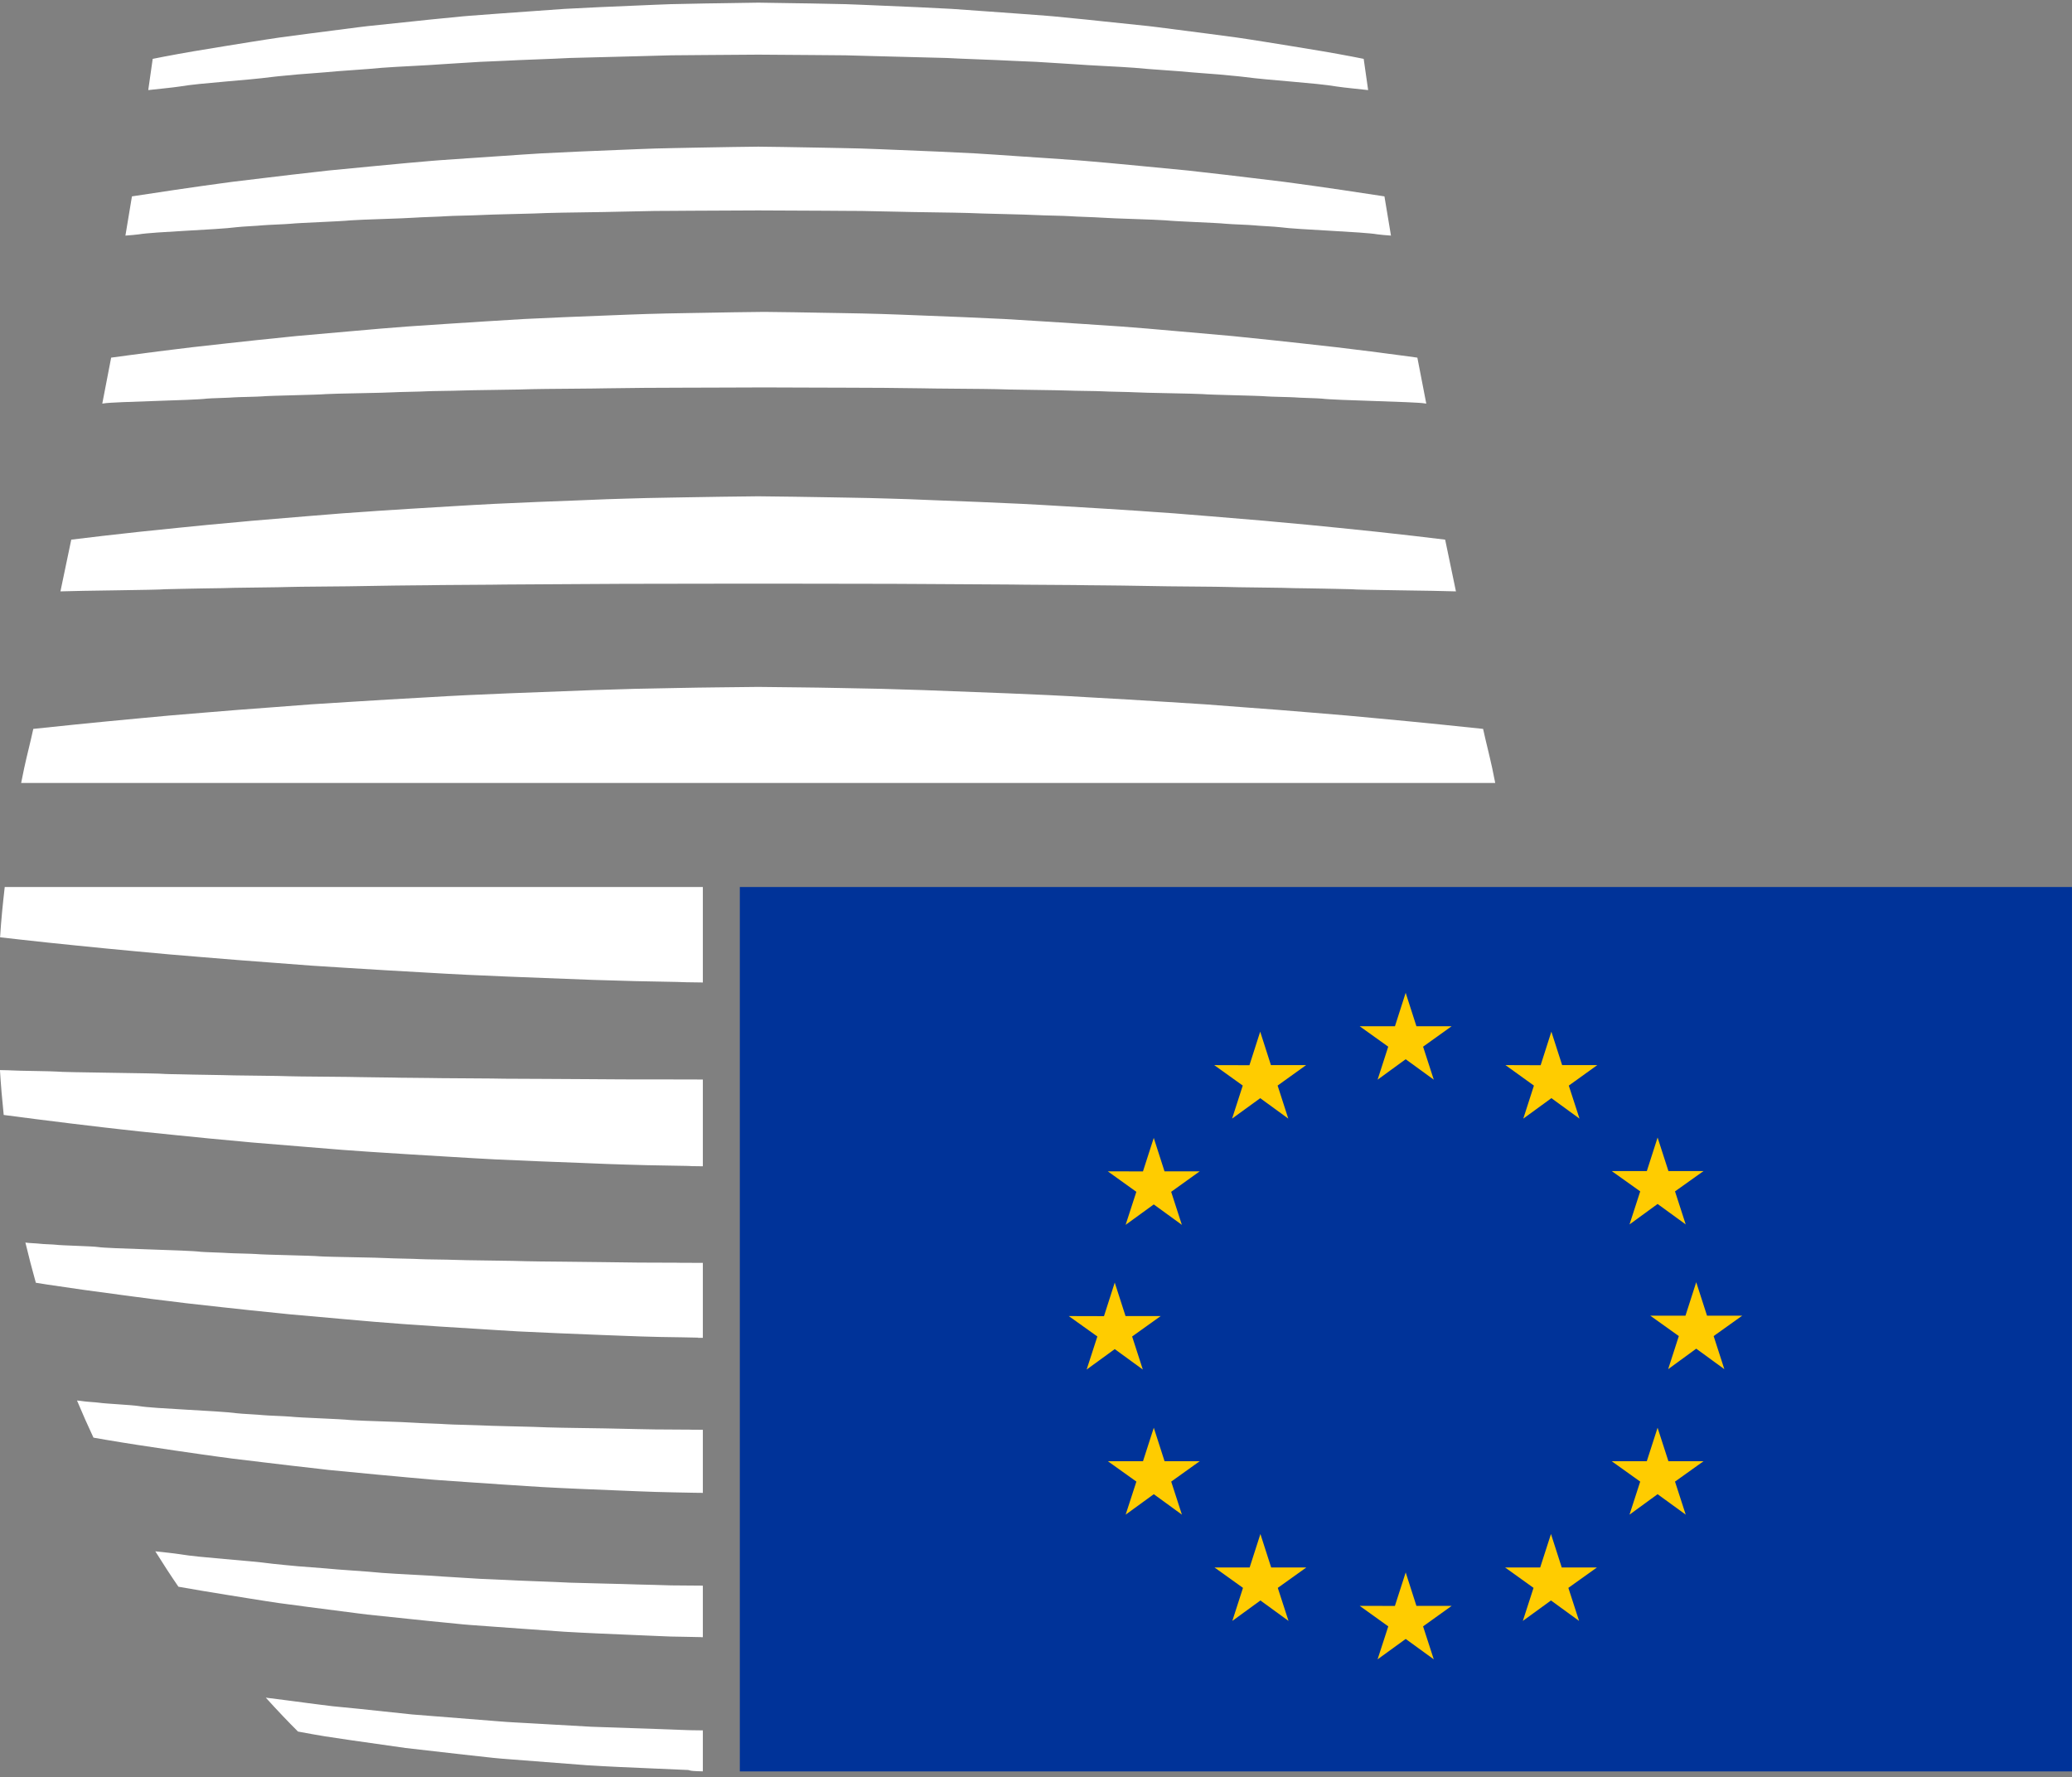 <svg width="246" height="211" viewBox="0 0 246 211" fill="none" xmlns="http://www.w3.org/2000/svg">
<rect x="0" y="0" width="246" height="211" fill="#808080" stroke="none"/>
<g clip-path="url(#clip0)">
<path d="M18.039 154.222C18.738 154.308 19.453 154.391 20.178 154.481C20.81 154.564 21.445 154.643 22.087 154.719C23.455 154.873 24.865 155.027 26.309 155.189C28.528 155.441 30.841 155.675 33.218 155.916C33.627 155.957 34.042 155.998 34.454 156.044C36.461 156.232 38.525 156.413 40.63 156.593C41.443 156.665 42.267 156.736 43.087 156.808C43.563 156.849 44.036 156.891 44.512 156.932C45.525 157.015 46.538 157.09 47.562 157.169C47.872 157.192 48.178 157.214 48.488 157.237C49.69 157.32 50.907 157.399 52.128 157.485C53.64 157.583 55.159 157.674 56.69 157.768C58.278 157.866 59.88 157.975 61.502 158.065C64.677 158.227 67.919 158.351 71.181 158.483C72.104 158.517 73.026 158.558 73.952 158.588C74.662 158.618 75.381 158.645 76.103 158.667C76.866 158.682 77.626 158.705 78.389 158.728C79.262 158.743 80.139 158.754 81.02 158.769C81.617 158.784 82.218 158.799 82.811 158.807C83.382 158.822 82.01 158.825 83.446 158.833V149.93C80.132 149.923 80.778 149.919 80.324 149.912C79.814 149.908 76.356 149.9 75.842 149.896C75.335 149.878 71.93 149.859 71.423 149.84C70.41 149.81 63.475 149.772 62.48 149.735C61.486 149.678 54.827 149.629 53.863 149.573C53.379 149.539 50.348 149.524 49.875 149.486C49.403 149.445 46.481 149.407 46.02 149.369C45.09 149.298 38.858 149.226 37.977 149.155C37.093 149.061 31.272 148.974 30.444 148.884C30.032 148.842 27.458 148.801 27.061 148.763C26.664 148.722 24.227 148.662 23.841 148.617C22.322 148.406 12.835 148.251 11.617 148.048C11.005 147.95 7.195 147.864 6.662 147.781C6.398 147.74 5.041 147.709 4.791 147.664C4.55 147.623 3.351 147.578 3.128 147.533C3.098 147.525 3.053 147.521 3.015 147.517C3.401 149.136 3.816 150.728 4.255 152.291C4.701 152.358 5.151 152.434 5.631 152.509C8.201 152.9 11.213 153.322 14.6 153.766C15.707 153.921 16.856 154.071 18.039 154.222ZM9.028 112.25C11.319 112.491 13.73 112.716 16.248 112.954C18.765 113.198 21.395 113.424 24.113 113.642C26.831 113.872 29.643 114.094 32.534 114.305C33.982 114.418 35.448 114.523 36.93 114.64C38.419 114.734 39.92 114.828 41.443 114.926C44.486 115.111 47.596 115.31 50.76 115.476C57.068 115.863 63.686 116.063 70.369 116.334C72.043 116.379 73.721 116.428 75.407 116.481C77.074 116.515 78.748 116.545 80.423 116.579C81.719 116.605 80.82 116.624 83.446 116.643V105.305H0.562C0.32 107.446 0.139 109.193 0.01 111.278C0.827 111.369 1.658 111.463 2.52 111.561C4.565 111.798 6.738 112.016 9.028 112.25ZM177.522 92.954C177.405 92.37 177.296 91.794 177.167 91.207C176.793 89.483 176.438 88.173 176.082 86.536C174.465 86.362 172.771 86.189 171.002 86.009C168.712 85.772 166.301 85.546 163.776 85.308C161.266 85.06 158.643 84.834 155.922 84.616C153.2 84.382 150.392 84.168 147.5 83.957C146.053 83.844 144.586 83.735 143.101 83.622C141.619 83.528 140.115 83.43 138.592 83.336C135.549 83.152 132.435 82.948 129.275 82.786C122.97 82.395 116.352 82.199 109.666 81.932C107.988 81.879 106.31 81.826 104.628 81.778C102.957 81.744 101.286 81.714 99.612 81.68C96.422 81.608 93.221 81.597 90.019 81.552C86.818 81.597 83.613 81.608 80.423 81.68C78.748 81.714 77.074 81.744 75.407 81.778C73.721 81.826 72.043 81.879 70.369 81.932C63.686 82.199 57.068 82.395 50.76 82.786C47.596 82.948 44.486 83.152 41.443 83.336C39.92 83.43 38.419 83.528 36.93 83.622C35.448 83.735 33.982 83.844 32.534 83.957C29.643 84.168 26.831 84.382 24.113 84.616C21.395 84.834 18.765 85.06 16.248 85.308C13.73 85.546 11.319 85.772 9.028 86.009C7.263 86.189 5.57 86.362 3.952 86.536C3.601 88.173 3.242 89.483 2.868 91.207C2.743 91.794 2.633 92.37 2.512 92.954H90.019H177.522ZM23.905 172.663C24.544 172.75 25.194 172.844 25.848 172.934C26.422 173.017 27.001 173.092 27.587 173.167C28.841 173.322 30.115 173.476 31.43 173.63C33.502 173.883 35.649 174.131 37.864 174.38C38.245 174.425 38.631 174.47 39.02 174.515C40.895 174.7 42.807 174.876 44.769 175.068C45.529 175.136 46.3 175.211 47.075 175.279C47.509 175.324 47.955 175.37 48.398 175.403C49.335 175.494 50.287 175.569 51.244 175.656C51.531 175.678 51.818 175.701 52.102 175.723C53.228 175.802 54.366 175.882 55.507 175.961C56.906 176.058 58.327 176.153 59.752 176.25C61.233 176.348 62.73 176.446 64.242 176.54C67.205 176.706 70.225 176.823 73.264 176.947C74.122 176.984 74.972 177.022 75.834 177.052C76.503 177.075 77.172 177.101 77.841 177.124C78.552 177.139 79.262 177.161 79.973 177.176C80.789 177.195 81.606 177.207 82.426 177.225C82.762 177.225 83.106 177.237 83.446 177.237V169.746C81.239 169.742 82.49 169.734 82.018 169.731C81.243 169.723 78.51 169.716 77.743 169.704C76.979 169.678 74.284 169.652 73.528 169.618C72.001 169.569 66.54 169.52 65.047 169.463C63.562 169.381 58.296 169.301 56.853 169.215C56.127 169.174 53.704 169.14 52.997 169.087C52.287 169.027 49.951 168.97 49.259 168.914C47.868 168.805 42.955 168.699 41.632 168.594C40.317 168.451 35.721 168.323 34.477 168.187C33.857 168.127 31.805 168.067 31.204 168.007C30.607 167.939 28.66 167.856 28.089 167.781C25.803 167.476 18.3 167.246 16.471 166.93C15.548 166.787 12.528 166.655 11.731 166.531C11.33 166.474 10.208 166.418 9.845 166.354C9.69 166.324 9.422 166.301 9.142 166.271C9.773 167.777 10.427 169.249 11.096 170.679C11.565 170.766 12.052 170.845 12.562 170.935C14.951 171.342 17.691 171.76 20.73 172.204C21.758 172.354 22.817 172.509 23.905 172.663ZM83.446 205.435C81.356 205.42 82.494 205.412 81.545 205.401C80.264 205.352 78.99 205.307 77.728 205.262C75.188 205.175 72.667 205.089 70.18 205.002C67.697 204.859 65.243 204.72 62.828 204.584C61.626 204.513 60.424 204.464 59.245 204.362C58.058 204.268 56.89 204.178 55.738 204.084C53.417 203.903 51.149 203.719 48.946 203.545C46.746 203.316 44.606 203.09 42.543 202.868C41.507 202.77 40.49 202.665 39.485 202.567C38.491 202.454 37.52 202.314 36.567 202.198C34.828 201.961 33.154 201.754 31.559 201.55C32.95 203.09 34.239 204.438 35.38 205.574C35.471 205.589 35.554 205.612 35.649 205.623C36.609 205.796 37.588 205.985 38.593 206.143C39.602 206.297 40.623 206.451 41.666 206.602C43.76 206.899 45.926 207.208 48.144 207.524C50.386 207.784 52.68 208.044 55.027 208.311C56.206 208.439 57.393 208.571 58.595 208.702C59.797 208.827 61.018 208.894 62.242 209C64.699 209.192 67.194 209.384 69.722 209.576C72.258 209.734 74.825 209.843 77.418 209.952C78.71 210.009 80.011 210.061 81.311 210.122C82.335 210.137 81.239 210.253 83.446 210.299V205.435ZM36.586 190.781C38.506 191.037 40.494 191.293 42.535 191.549C42.898 191.594 43.253 191.639 43.62 191.684C45.355 191.869 47.135 192.057 48.946 192.241C49.652 192.316 50.367 192.392 51.085 192.463C51.493 192.508 51.898 192.546 52.313 192.584C53.186 192.674 54.067 192.753 54.955 192.847C55.22 192.866 55.488 192.892 55.757 192.915C56.796 192.994 57.85 193.066 58.909 193.145C60.213 193.242 61.524 193.337 62.843 193.427C64.223 193.525 65.618 193.626 67.02 193.724C69.768 193.886 72.557 193.995 75.377 194.116C76.163 194.15 76.953 194.18 77.747 194.217C78.37 194.236 78.99 194.263 79.61 194.293C80.268 194.3 80.933 194.319 81.591 194.33C82.21 194.342 82.83 194.353 83.446 194.368V188.259C82.94 188.259 83.186 188.259 83.446 188.255V188.251C82.365 188.236 80.612 188.228 79.682 188.221C78.657 188.179 76.673 188.142 75.656 188.112C73.631 188.036 69.639 187.969 67.647 187.897C65.663 187.788 61.808 187.679 59.873 187.566C58.913 187.506 57.098 187.468 56.157 187.389C55.212 187.314 53.459 187.242 52.532 187.167C50.677 187.016 47.086 186.873 45.325 186.734C43.567 186.55 40.199 186.369 38.548 186.196C37.72 186.113 36.182 186.03 35.38 185.951C34.583 185.864 33.131 185.752 32.364 185.654C29.318 185.24 23.799 184.938 21.358 184.521C20.598 184.404 19.453 184.287 18.44 184.178C19.351 185.639 20.265 187.043 21.184 188.379C22.949 188.695 24.861 189.011 26.891 189.339C27.84 189.497 28.815 189.648 29.813 189.809C30.384 189.9 30.966 189.986 31.552 190.084C32.069 190.16 32.595 190.242 33.124 190.321C34.258 190.472 35.407 190.626 36.586 190.781ZM12.162 133.83C12.929 133.921 13.711 134.004 14.513 134.098C15.189 134.173 15.881 134.252 16.584 134.327C18.069 134.485 19.611 134.644 21.191 134.798C23.558 135.05 26.026 135.276 28.573 135.509C29.008 135.547 29.446 135.592 29.888 135.634C32.032 135.818 34.239 135.999 36.488 136.176C37.357 136.247 38.226 136.319 39.107 136.39C39.614 136.432 40.12 136.473 40.63 136.514C41.704 136.593 42.792 136.665 43.885 136.744C44.213 136.767 44.538 136.782 44.871 136.808C46.156 136.891 47.449 136.974 48.757 137.056C50.367 137.162 51.996 137.252 53.632 137.35C55.322 137.452 57.03 137.557 58.754 137.644C62.152 137.809 65.614 137.937 69.106 138.069C70.089 138.11 71.079 138.152 72.07 138.19C72.837 138.216 73.597 138.242 74.364 138.265C75.177 138.287 75.989 138.31 76.809 138.333C77.735 138.355 78.669 138.366 79.606 138.385C80.245 138.397 80.888 138.408 81.526 138.419C82.483 138.438 81.349 138.453 83.446 138.464V128.161C79.232 128.158 78.915 128.158 78.635 128.15C78.378 128.15 74.194 128.146 73.941 128.146C73.687 128.135 69.575 128.124 69.322 128.116C68.811 128.097 60.413 128.079 59.914 128.067C59.419 128.033 51.349 128.011 50.869 127.981C50.624 127.966 46.988 127.958 46.75 127.932C46.515 127.917 43.008 127.898 42.777 127.879C42.312 127.845 34.76 127.808 34.314 127.774C33.88 127.725 26.831 127.683 26.415 127.638C26.203 127.619 23.111 127.597 22.915 127.578C22.715 127.555 19.797 127.529 19.604 127.503C18.84 127.401 7.373 127.322 6.761 127.22C6.454 127.175 1.862 127.126 1.598 127.089C1.492 127.07 0.479 127.058 -0.005 127.043C0.105 128.843 0.256 130.619 0.441 132.37C2.803 132.686 5.491 133.025 8.469 133.39C9.656 133.541 10.888 133.687 12.162 133.83ZM32.364 9.13C33.131 9.032 34.583 8.919 35.38 8.833C36.182 8.758 37.72 8.671 38.548 8.588C40.199 8.415 43.567 8.234 45.325 8.05C47.086 7.911 50.677 7.768 52.532 7.621C53.459 7.545 55.212 7.47 56.157 7.395C57.098 7.316 58.913 7.278 59.873 7.218C61.808 7.109 65.663 6.996 67.647 6.883C69.639 6.815 73.631 6.747 75.656 6.676C76.673 6.642 78.657 6.604 79.682 6.567C80.702 6.556 82.713 6.544 83.741 6.533C85.257 6.518 87.903 6.503 90.019 6.488C92.132 6.503 94.778 6.518 96.293 6.533C97.322 6.544 99.332 6.556 100.353 6.567C101.381 6.604 103.358 6.642 104.374 6.676C106.404 6.747 110.392 6.815 112.387 6.883C114.372 6.996 118.231 7.109 120.158 7.218C121.122 7.278 122.933 7.316 123.881 7.395C124.822 7.47 126.576 7.545 127.502 7.621C129.354 7.768 132.945 7.911 134.71 8.05C136.468 8.234 139.831 8.415 141.487 8.588C142.319 8.671 143.853 8.758 144.651 8.833C145.452 8.919 146.907 9.032 147.671 9.13C150.721 9.541 156.239 9.845 158.677 10.267C159.663 10.418 161.281 10.561 162.434 10.696C162.26 9.484 162.086 8.246 161.905 6.988C161.459 6.898 160.994 6.804 160.514 6.714C158.303 6.292 155.831 5.874 153.143 5.445C152.191 5.291 151.216 5.133 150.218 4.974C149.647 4.888 149.069 4.79 148.483 4.7C147.965 4.617 147.44 4.538 146.907 4.463C145.781 4.312 144.624 4.161 143.449 4.003C141.525 3.751 139.54 3.495 137.496 3.235C137.137 3.19 136.781 3.145 136.415 3.104C134.68 2.915 132.903 2.731 131.089 2.547C130.382 2.471 129.664 2.396 128.946 2.321C128.542 2.283 128.133 2.238 127.721 2.2C126.848 2.11 125.968 2.027 125.076 1.94C124.819 1.918 124.55 1.895 124.282 1.873C123.243 1.786 122.188 1.722 121.126 1.636C119.826 1.545 118.514 1.447 117.187 1.353C115.812 1.252 114.417 1.154 113.019 1.056C110.263 0.902 107.474 0.785 104.658 0.668L102.288 0.566C101.664 0.544 101.045 0.521 100.425 0.495C99.767 0.48 99.102 0.465 98.444 0.454C97.684 0.435 96.928 0.427 96.169 0.408C95.651 0.405 95.133 0.393 94.615 0.386C93.088 0.356 91.55 0.333 90.019 0.314C88.485 0.333 86.95 0.356 85.427 0.386C84.901 0.393 84.38 0.405 83.866 0.408C83.106 0.427 82.347 0.435 81.591 0.454C80.933 0.465 80.268 0.48 79.61 0.495C78.99 0.521 78.37 0.544 77.747 0.566C76.953 0.6 76.163 0.634 75.377 0.668C72.557 0.785 69.768 0.902 67.02 1.056C65.618 1.154 64.223 1.252 62.843 1.353C61.524 1.447 60.213 1.545 58.909 1.636C57.85 1.722 56.796 1.786 55.757 1.873C55.488 1.895 55.22 1.918 54.955 1.94C54.067 2.027 53.186 2.11 52.313 2.2C51.898 2.238 51.493 2.283 51.085 2.321C50.367 2.396 49.652 2.471 48.946 2.547C47.135 2.731 45.355 2.915 43.62 3.104C43.253 3.145 42.898 3.19 42.535 3.235C40.494 3.495 38.506 3.751 36.586 4.003C35.407 4.161 34.258 4.312 33.124 4.463C32.595 4.538 32.069 4.617 31.552 4.7C30.966 4.79 30.384 4.888 29.813 4.974C28.815 5.133 27.84 5.291 26.891 5.445C24.204 5.874 21.736 6.292 19.525 6.714C19.041 6.804 18.576 6.898 18.13 6.988C17.948 8.246 17.771 9.484 17.601 10.696C18.753 10.561 20.371 10.418 21.358 10.267C23.799 9.845 29.318 9.541 32.364 9.13ZM83.446 194.387V194.379C83.235 194.379 83.095 194.383 83.446 194.387ZM83.446 177.263V177.255C83.31 177.255 83.261 177.263 83.446 177.263ZM28.089 26.973C28.66 26.898 30.607 26.815 31.204 26.747C31.805 26.691 33.857 26.627 34.477 26.567C35.721 26.439 40.317 26.299 41.632 26.16C42.955 26.058 47.868 25.945 49.259 25.84C49.951 25.784 52.287 25.727 52.997 25.667C53.704 25.614 56.127 25.584 56.853 25.539C58.296 25.452 63.562 25.369 65.047 25.287C66.54 25.234 72.001 25.185 73.528 25.132C74.284 25.106 76.979 25.076 77.743 25.046C78.51 25.035 81.243 25.035 82.018 25.019C83.359 25.012 87.85 24.997 90.019 24.982C92.185 24.997 96.675 25.012 98.017 25.019C98.792 25.035 101.525 25.035 102.292 25.046C103.055 25.076 105.75 25.106 106.514 25.132C108.033 25.185 113.495 25.234 114.988 25.287C116.477 25.369 121.738 25.452 123.186 25.539C123.912 25.584 126.331 25.614 127.037 25.667C127.744 25.727 130.084 25.784 130.775 25.84C132.166 25.945 137.08 26.058 138.403 26.16C139.718 26.299 144.314 26.439 145.558 26.567C146.178 26.627 148.234 26.691 148.831 26.747C149.432 26.815 151.375 26.898 151.949 26.973C154.232 27.278 161.738 27.511 163.568 27.824C163.889 27.869 164.479 27.922 165.144 27.971C164.876 26.39 164.615 24.843 164.369 23.314C162.785 23.066 161.103 22.817 159.308 22.55C158.276 22.403 157.218 22.245 156.129 22.091C155.491 22 154.844 21.91 154.187 21.823C153.616 21.741 153.034 21.662 152.444 21.586C151.197 21.436 149.916 21.281 148.608 21.123C146.529 20.871 144.386 20.619 142.175 20.374C141.789 20.333 141.408 20.284 141.015 20.242C139.144 20.058 137.224 19.874 135.266 19.689C134.502 19.618 133.735 19.542 132.964 19.471C132.525 19.429 132.083 19.388 131.641 19.347C130.7 19.264 129.751 19.181 128.791 19.098C128.504 19.076 128.22 19.049 127.937 19.03C126.807 18.948 125.673 18.872 124.531 18.793C123.129 18.695 121.712 18.601 120.283 18.507C118.801 18.405 117.301 18.3 115.789 18.21C112.826 18.052 109.813 17.927 106.771 17.807C105.917 17.769 105.062 17.739 104.201 17.702C103.535 17.675 102.863 17.653 102.194 17.63C101.483 17.611 100.772 17.592 100.062 17.581C99.245 17.562 98.429 17.547 97.613 17.532C97.053 17.525 96.494 17.513 95.931 17.502C93.965 17.461 91.992 17.438 90.019 17.412C88.042 17.438 86.07 17.461 84.1 17.502C83.541 17.513 82.978 17.525 82.426 17.532C81.606 17.547 80.789 17.562 79.973 17.581C79.262 17.592 78.552 17.611 77.841 17.63C77.172 17.653 76.503 17.675 75.834 17.702C74.972 17.739 74.122 17.769 73.264 17.807C70.225 17.927 67.205 18.052 64.242 18.21C62.73 18.3 61.233 18.405 59.752 18.507C58.327 18.601 56.906 18.695 55.507 18.793C54.366 18.872 53.228 18.948 52.102 19.03C51.818 19.049 51.531 19.076 51.244 19.098C50.287 19.181 49.335 19.264 48.398 19.347C47.955 19.388 47.509 19.429 47.075 19.471C46.3 19.542 45.529 19.618 44.769 19.689C42.807 19.874 40.895 20.058 39.02 20.242C38.631 20.284 38.245 20.333 37.864 20.374C35.649 20.619 33.502 20.871 31.43 21.123C30.115 21.281 28.841 21.436 27.587 21.586C27.001 21.662 26.422 21.741 25.848 21.823C25.194 21.91 24.544 22 23.905 22.091C22.817 22.245 21.758 22.403 20.73 22.55C18.931 22.817 17.245 23.066 15.665 23.314C15.416 24.843 15.163 26.39 14.891 27.971C15.552 27.922 16.142 27.869 16.471 27.824C18.3 27.511 25.803 27.278 28.089 26.973ZM22.915 69.882C23.111 69.86 26.203 69.841 26.415 69.826C26.831 69.777 33.88 69.728 34.314 69.687C34.76 69.653 42.312 69.615 42.777 69.585C43.008 69.562 46.515 69.544 46.75 69.521C46.988 69.506 50.624 69.491 50.869 69.48C51.349 69.45 59.419 69.423 59.914 69.397C60.413 69.378 68.811 69.359 69.322 69.34C69.575 69.333 73.687 69.325 73.941 69.314C74.194 69.314 78.378 69.31 78.635 69.306C79.153 69.303 87.986 69.295 88.504 69.291C88.628 69.295 89.203 69.295 90.019 69.295C90.828 69.295 91.41 69.295 91.535 69.291C92.049 69.295 100.886 69.303 101.4 69.306C101.657 69.31 105.841 69.314 106.094 69.314C106.347 69.325 110.46 69.333 110.713 69.34C111.219 69.359 119.625 69.378 120.117 69.397C120.616 69.423 128.685 69.45 129.169 69.48C129.407 69.491 133.047 69.506 133.285 69.521C133.519 69.544 137.027 69.562 137.258 69.585C137.722 69.615 145.27 69.653 145.716 69.687C146.155 69.728 153.208 69.777 153.62 69.826C153.828 69.841 156.919 69.86 157.12 69.882C157.32 69.901 160.238 69.931 160.427 69.954C161.122 70.048 170.689 70.12 172.858 70.21C172.412 68.076 171.985 66.035 171.577 64.067H171.569C170.379 63.92 169.143 63.769 167.869 63.626C167.102 63.54 166.319 63.453 165.522 63.363C164.845 63.287 164.154 63.212 163.451 63.133C161.961 62.979 160.427 62.821 158.851 62.659C156.481 62.41 154.013 62.184 151.462 61.955C151.027 61.91 150.588 61.868 150.146 61.831C147.999 61.646 145.8 61.465 143.543 61.281C142.678 61.209 141.804 61.142 140.924 61.07C140.421 61.029 139.915 60.984 139.404 60.946C138.327 60.867 137.246 60.799 136.15 60.72C135.817 60.697 135.492 60.675 135.164 60.649C133.882 60.569 132.586 60.487 131.278 60.4C129.664 60.298 128.039 60.208 126.399 60.106C124.713 60.005 123.004 59.903 121.281 59.817C117.887 59.647 114.421 59.523 110.928 59.388C109.942 59.35 108.955 59.305 107.965 59.267C107.202 59.241 106.438 59.222 105.671 59.196C104.862 59.169 104.042 59.147 103.229 59.128C102.296 59.109 101.362 59.09 100.425 59.075C99.79 59.06 99.147 59.049 98.508 59.041C95.689 58.981 92.85 58.958 90.019 58.921C87.184 58.958 84.35 58.981 81.526 59.041C80.888 59.049 80.245 59.06 79.606 59.075C78.669 59.09 77.735 59.109 76.809 59.128C75.989 59.147 75.177 59.169 74.364 59.196C73.597 59.222 72.837 59.241 72.07 59.267C71.079 59.305 70.089 59.35 69.106 59.388C65.614 59.523 62.152 59.647 58.754 59.817C57.03 59.903 55.322 60.005 53.632 60.106C51.996 60.208 50.367 60.298 48.757 60.4C47.449 60.487 46.156 60.569 44.871 60.649C44.538 60.675 44.213 60.697 43.885 60.72C42.792 60.799 41.704 60.867 40.63 60.946C40.12 60.984 39.614 61.029 39.107 61.07C38.226 61.142 37.357 61.209 36.488 61.281C34.239 61.465 32.032 61.646 29.888 61.831C29.446 61.868 29.008 61.91 28.573 61.955C26.026 62.184 23.558 62.41 21.191 62.659C19.611 62.821 18.069 62.979 16.584 63.133C15.881 63.212 15.189 63.287 14.513 63.363C13.711 63.453 12.929 63.54 12.162 63.626C10.888 63.769 9.656 63.92 8.469 64.067H8.461C8.05 66.035 7.626 68.076 7.176 70.21C9.346 70.12 18.912 70.048 19.604 69.954C19.797 69.931 22.715 69.901 22.915 69.882ZM12.339 47.891C12.294 47.903 12.222 47.91 12.143 47.918C12.517 46.02 12.869 44.202 13.197 42.459C13.893 42.365 14.592 42.271 15.318 42.173C16.425 42.026 17.574 41.872 18.757 41.722C19.46 41.635 20.175 41.548 20.904 41.458C21.532 41.375 22.163 41.296 22.805 41.225C24.177 41.067 25.587 40.916 27.031 40.754C29.25 40.502 31.559 40.269 33.937 40.024C34.348 39.983 34.76 39.941 35.176 39.896C37.183 39.712 39.247 39.531 41.352 39.35C42.165 39.275 42.985 39.207 43.813 39.136C44.285 39.094 44.754 39.049 45.234 39.011C46.243 38.925 47.26 38.853 48.288 38.77C48.594 38.748 48.9 38.729 49.206 38.706C50.412 38.62 51.625 38.545 52.854 38.462C54.362 38.36 55.877 38.266 57.416 38.168C59.003 38.07 60.598 37.965 62.224 37.874C65.402 37.713 68.638 37.588 71.903 37.46C72.826 37.423 73.748 37.385 74.674 37.351C75.384 37.325 76.103 37.299 76.824 37.276C77.588 37.257 78.348 37.235 79.111 37.216C79.984 37.197 80.857 37.182 81.738 37.167C82.335 37.156 82.932 37.141 83.529 37.137C85.93 37.084 88.334 37.058 90.734 37.028C93.141 37.058 95.545 37.084 97.941 37.137C98.542 37.141 99.143 37.156 99.737 37.167C100.614 37.182 101.491 37.197 102.364 37.216C103.131 37.235 103.894 37.257 104.654 37.276C105.372 37.299 106.09 37.325 106.805 37.351C107.731 37.385 108.649 37.423 109.571 37.46C112.837 37.588 116.076 37.713 119.255 37.874C120.873 37.965 122.479 38.07 124.063 38.168C125.597 38.266 127.117 38.36 128.625 38.462C129.849 38.545 131.063 38.62 132.268 38.706C132.578 38.729 132.881 38.748 133.194 38.77C134.215 38.853 135.232 38.925 136.241 39.011C136.717 39.049 137.193 39.094 137.662 39.136C138.49 39.207 139.31 39.275 140.126 39.35C142.232 39.531 144.292 39.712 146.302 39.896C146.714 39.941 147.13 39.983 147.542 40.024C149.916 40.269 152.229 40.502 154.444 40.754C155.891 40.916 157.305 41.067 158.669 41.225C159.312 41.296 159.947 41.375 160.571 41.458C161.304 41.548 162.018 41.635 162.717 41.722C163.9 41.872 165.049 42.026 166.157 42.173C166.879 42.271 167.586 42.365 168.277 42.459C168.61 44.202 168.961 46.02 169.336 47.918C169.252 47.91 169.188 47.903 169.139 47.891C167.918 47.684 158.435 47.534 156.912 47.323C156.53 47.278 154.092 47.225 153.695 47.176C153.298 47.142 150.721 47.101 150.309 47.056C149.485 46.969 143.66 46.879 142.783 46.788C141.899 46.721 135.663 46.645 134.737 46.574C134.275 46.536 131.354 46.498 130.881 46.457C130.409 46.423 127.377 46.401 126.901 46.37C125.93 46.318 119.266 46.261 118.272 46.201C117.278 46.167 110.346 46.137 109.333 46.099C108.827 46.081 105.421 46.066 104.911 46.047C104.401 46.035 100.946 46.035 100.425 46.028C99.404 46.017 92.128 46.013 91.096 45.998C91.013 45.998 90.888 45.998 90.734 46.002C90.59 45.998 90.461 45.998 90.382 45.998C89.346 46.013 82.074 46.017 81.05 46.028C80.532 46.035 77.074 46.035 76.564 46.047C76.053 46.066 72.655 46.081 72.145 46.099C71.128 46.137 64.197 46.167 63.199 46.201C62.208 46.261 55.549 46.318 54.581 46.37C54.097 46.401 51.07 46.423 50.593 46.457C50.125 46.498 47.203 46.536 46.738 46.574C45.808 46.645 39.576 46.721 38.695 46.788C37.818 46.879 31.994 46.969 31.166 47.056C30.754 47.101 28.184 47.142 27.779 47.176C27.383 47.225 24.948 47.278 24.563 47.323C23.044 47.534 13.553 47.684 12.339 47.891Z" fill="white"/>
<path d="M87.837 105.307H245.996V210.317H87.837V105.307Z" fill="#003399"/>
<path d="M163.556 128.183L166.889 125.755L170.227 128.183L168.957 124.264L172.343 121.84H168.167L166.889 117.869L165.616 121.84H161.431L164.818 124.264L163.556 128.183V128.183Z" fill="#FFCC00"/>
<path d="M146.281 132.803L149.622 130.379L152.952 132.803L151.686 128.881L155.069 126.453H150.892L149.618 122.481L148.341 126.464L144.161 126.453L147.547 128.881L146.281 132.803V132.803Z" fill="#FFCC00"/>
<path d="M136.981 135.095L135.7 139.07L131.527 139.067L134.913 141.495L133.64 145.417L136.981 142.993L140.318 145.417L139.048 141.495L142.431 139.067H138.258L136.981 135.095Z" fill="#FFCC00"/>
<path d="M132.349 160.169L135.683 162.597L134.413 158.671L137.803 156.247H133.63L132.349 152.272L131.072 156.258L126.891 156.247L130.285 158.671L129.012 162.597L132.349 160.169Z" fill="#FFCC00"/>
<path d="M138.263 173.479L136.985 169.504L135.704 173.479H131.531L134.918 175.899L133.644 179.822L136.985 177.394L140.323 179.822L139.053 175.899L142.435 173.479H138.263Z" fill="#FFCC00"/>
<path d="M150.92 186.092L149.643 182.121L148.365 186.096L144.192 186.092L147.575 188.516L146.309 192.439L149.643 190.011L152.98 192.439L151.706 188.516L155.097 186.092H150.92Z" fill="#FFCC00"/>
<path d="M168.166 190.654L166.892 186.683L165.611 190.658L161.434 190.654L164.824 193.086L163.554 197.001L166.892 194.58L170.226 197.001L168.956 193.086L172.35 190.654H168.166Z" fill="#FFCC00"/>
<path d="M185.418 186.092L184.141 182.121L182.86 186.096L178.691 186.092L182.07 188.516L180.8 192.439L184.141 190.011L187.478 192.439L186.205 188.516L189.599 186.092H185.418Z" fill="#FFCC00"/>
<path d="M198.083 173.479L196.798 169.504L195.517 173.479H191.348L194.734 175.899L193.464 179.822L196.798 177.394L200.139 179.822L198.866 175.899L202.256 173.479H198.083Z" fill="#FFCC00"/>
<path d="M206.844 156.202H202.668L201.386 152.227L200.109 156.202H195.932L199.319 158.622L198.053 162.552L201.386 160.117L204.724 162.552L203.454 158.622L206.844 156.202Z" fill="#FFCC00"/>
<path d="M193.466 145.366L196.8 142.938L200.137 145.366L198.867 141.443L202.257 139.03H198.085L196.8 135.051L195.522 139.03H191.349L194.736 141.443L193.466 145.366V145.366Z" fill="#FFCC00"/>
<path d="M184.188 122.482L182.914 126.465L178.734 126.45L182.116 128.885L180.854 132.807L184.191 130.376L187.529 132.807L186.255 128.885L189.642 126.45H185.465L184.188 122.482Z" fill="#FFCC00"/>
</g>
<defs>
<clipPath id="clip0">
<rect width="246" height="210" fill="white" transform="translate(0 0.309)"/>
</clipPath>
</defs>
</svg>
